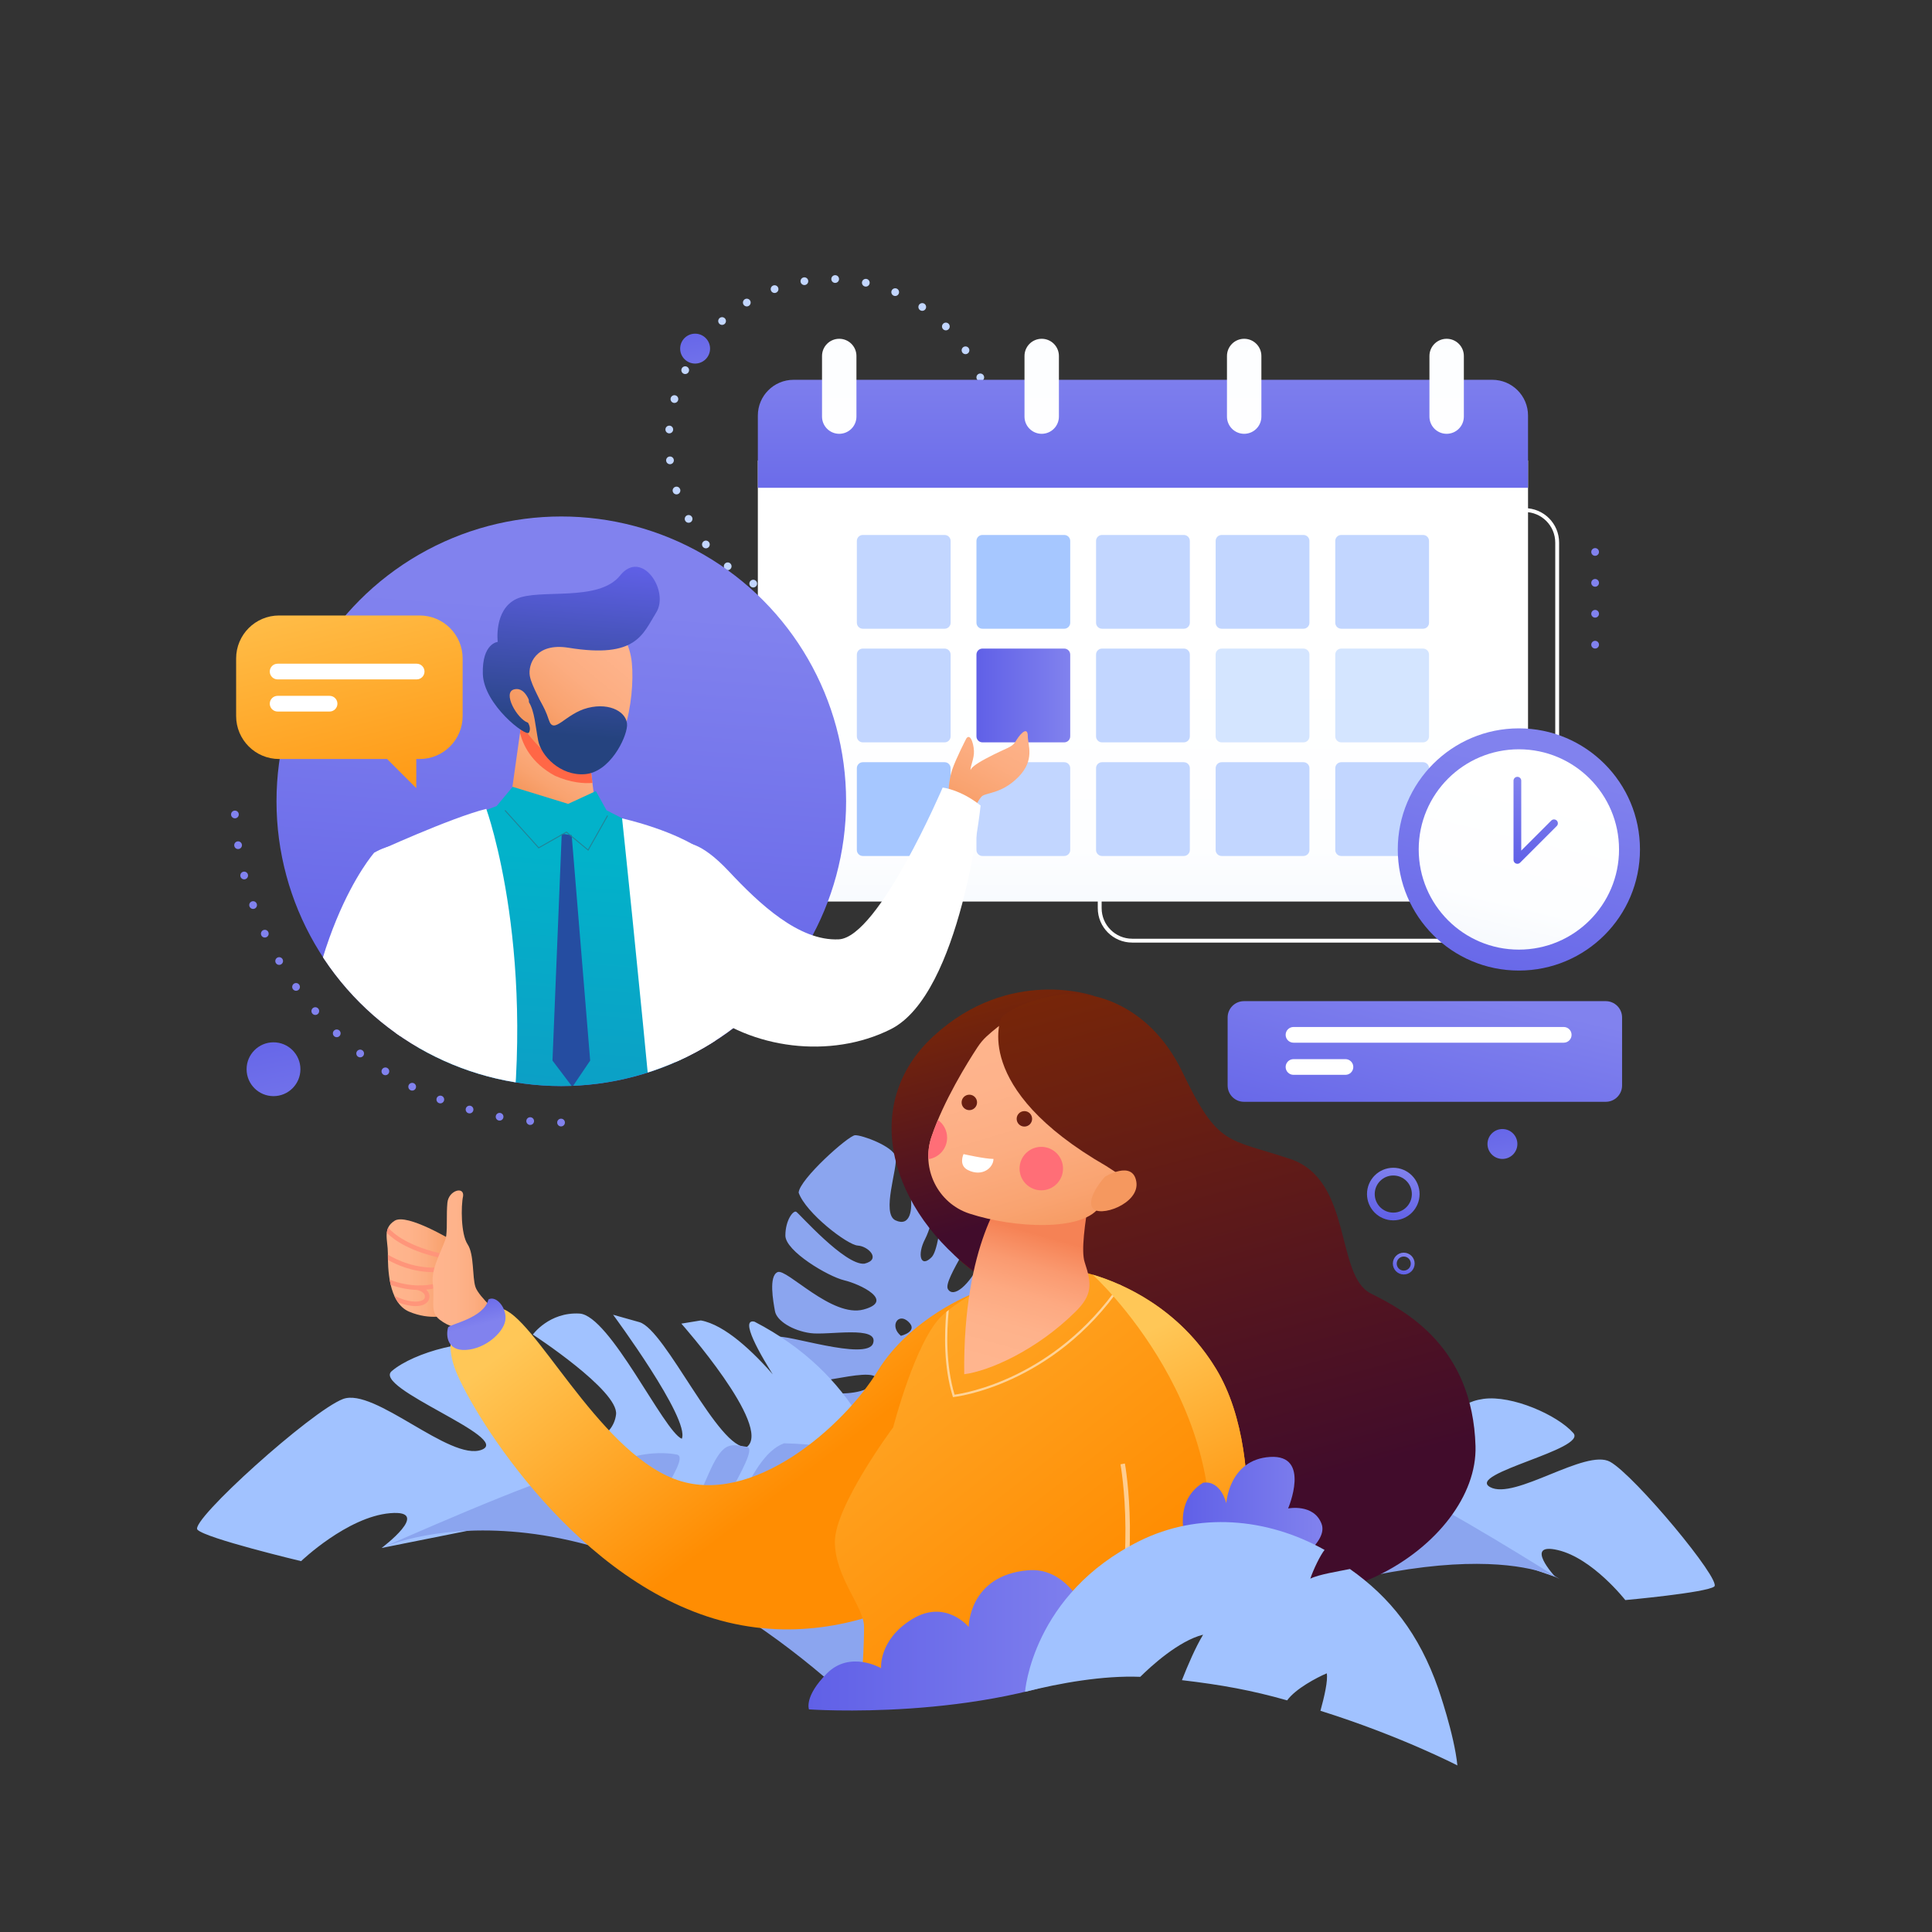 <?xml version="1.0" encoding="utf-8"?>
<svg version="1.1" xmlns="http://www.w3.org/2000/svg" xmlns:xlink="http://www.w3.org/1999/xlink" x="0px" y="0px"
	 viewBox="0 0 500 500" style="enable-background:new 0 0 500 500;" xml:space="preserve">
<rect x="0" y="0" width="500" height="500" fill="#333333" stroke="none"/>
<g id="OBJECTS">
	<g>
		<g>
			<g>
				<path style="fill:#A1C2FF;" d="M292.045,417.754c0,0-6.455-52.562,39.453-68.546c6.49-0.553-19.96,26.769-15.801,20.65
					c0,0,16.727-18.872,27.253-19.267c4.055,1.279,4.055,1.279,4.055,1.279s-22.55,19.079-17.761,24.212
					c5.855,1.754,20.926-22.47,26.741-23.237c5.814-0.767,5.814-0.767,5.814-0.767s-19.625,19.816-18.432,24.279
					c4.018-0.962,19.108-24.066,25.616-23.499c6.509,0.567,9.284,5.901,9.284,5.901s-20.02,9.289-20.16,14.446
					c-0.141,5.157,5.978,9.316,10.794,2.29s7.642-12.45,15.021-13.466c7.379-1.016,19.117,4.172,23.227,8.812
					c3.878,4.195-27.843,10.536-21.512,14.019c6.332,3.483,24.714-10.037,31.045-6.554c6.332,3.483,28.96,30.682,26.969,32.283
					c-1.991,1.601-23.027,3.511-23.027,3.511s-8.468-10.844-17.466-12.94c-8.999-2.095-0.676,6.926-0.676,6.926l-27.154-9.388
					l-43.405,4.513L292.045,417.754z"/>
			</g>
			<path style="fill:#8BA5EF;" d="M302.468,424.757c0,0-15.576,3.446-23.315-7.354c-7.739-10.8-4.871-10.174-3.232-12.722
				c1.64-2.548,11.419,9.732,12.552,7.024c1.133-2.708-11.94-10.732-12.675-14.586c-0.735-3.854-0.657-9.402,2.024-9.95
				c2.68-0.548,27.587,22.076,33.254,19.127c5.667-2.949-5.739-11.841-11.834-14.6c-6.096-2.759-17.379-4.088-15.233-6.476
				c2.146-2.388,11.198-14.301,37.472-11.029c7.63,4.079,8.45,23.563,12.318,23.668c3.868,0.105-7.916-21.723-4.555-21.777
				c3.361-0.055,4.868-0.415,6.63,4.599c1.762,5.014,3.82,17.923,10.035,17.654c6.215-0.269-5.674-18.229-1.98-18.457
				c3.694-0.228,10.443,1.344,12.338,4.17c1.895,2.827,1.045,12.589,5.912,12.174c4.868-0.415-1.51-10.229,3.718-9.137
				c5.228,1.092,38.003,21.739,38.003,21.739S379.881,392.582,302.468,424.757z"/>
		</g>
		<path style="fill:#8BA5EF;" d="M258.759,311.036c-1.883-0.872-1.584,8.714-4.793,15.232c-3.209,6.517-7.219,9.736-8.643,7.358
			c-1.424-2.377,8.653-15.396,8.934-21.122c0.282-5.726-6.753-11.483-8.289-11.57c-1.536-0.087-2.021,21.513-4.859,24.415
			c-2.839,2.902-3.822-0.599-1.695-4.689c2.127-4.09,4.849-16.377,2.676-19.179c-2.173-2.802-9.157-5.685-9.798-4.382
			s2.533,7.225,3.278,11.669c0.744,4.444-0.048,8.801-3.813,7.057c-3.766-1.744,0.676-13.742,0.039-16.458
			c-0.637-2.715-8.772-5.663-10.51-5.57c-1.738,0.093-14.427,11.433-14.596,14.869c1.859,5.273,12.622,13.537,15.31,13.689
			c2.689,0.152,6.178,3.603,1.695,4.689c-5.03,0.481-16.884-13.012-17.634-13.438c-0.749-0.425-2.801,2.138-2.806,6.157
			c-0.005,4.019,11.034,10.576,15.221,11.579c4.187,1.002,13.217,5.341,5.021,7.557c-8.197,2.216-19.887-10.694-22.248-9.679
			c-2.361,1.015-1.144,7.591-0.689,10.105c0.454,2.514,4.566,5.043,9.156,5.685c4.59,0.642,17.818-2.055,16.239,2.641
			c-1.579,4.696-23.171-2.65-24.764-1.592c-1.593,1.058-1.654,6.223,1.596,10.617c3.068,4.193,22.905-3.681,24.253,0.223
			c-3.209,6.517-19.171,2.169-21.387,4.149c-2.215,1.98,0.796,7.318,2.95,10.502c2.154,3.184,4.679,2.753,10.37,0.586
			c5.691-2.166,11.884-10.62,12.282-6.961c-1.34,3.752-13.163,9.208-14.812,11.412c-0.352,3.234,5.587,7.78,7.231,9.596
			c1.644,1.815,12.775-20.905,14.161-17.764c1.386,3.141-10.17,14.928-10.629,16.433c-0.459,1.505,4.44,3.696,7.424,1.759
			c15.431-10.551,12.111-24.527,10.25-29.538c6.585,14.634,14.952,13.279,18.361,11.634c3.551-1.713,6.835-9.757,5.776-11.731
			c-1.058-1.974-4.778,3.175-10.759,3.411c-5.981,0.236-8.079-4.093-8.004-5.62c0.075-1.527,12.618,1.862,16.652-5.757
			c4.034-7.619,1.397-20.591,0.081-21.24c-1.316-0.649-8.099,11.982-11.228,12.954c-3.129,0.972-4.426-0.059-3.489-3.451
			c0.937-3.392,12.23-9.835,12.072-14.437C264.183,318.233,260.642,311.908,258.759,311.036z M239.239,354.917
			c1.576,4.224-2.453,5.572-2.453,5.572c-3.407,0.792-4.775-3.618-4.544-8.33C232.474,347.446,237.664,350.693,239.239,354.917z
			 M233.154,345.712c-3.045-2.535-0.689-6.143,1.962-3.63C237.766,344.595,233.154,345.712,233.154,345.712z"/>
		<g>
			
				<ellipse transform="matrix(0.707 -0.707 0.707 0.707 -17.729 185.559)" style="fill:none;stroke:#C2D6FF;stroke-width:2;stroke-linecap:round;stroke-linejoin:round;stroke-miterlimit:10;stroke-dasharray:0,8;" cx="215.125" cy="114.18" rx="42.006" ry="42.006"/>
			<path style="fill:none;stroke:#FFFFFF;stroke-miterlimit:10;" d="M394.582,243.441H293.017c-4.648,0-8.415-3.768-8.415-8.415
				v-94.601c0-4.648,3.768-8.415,8.415-8.415h101.565c4.648,0,8.415,3.768,8.415,8.415v94.601
				C402.998,239.673,399.23,243.441,394.582,243.441z"/>
			<g>
				<g>
					<linearGradient id="SVGID_1_" gradientUnits="userSpaceOnUse" x1="295.792" y1="263.173" x2="295.792" y2="167.929">
						<stop  offset="0" style="stop-color:#D8E2F6"/>
						<stop  offset="0.01" style="stop-color:#DAE3F6"/>
						<stop  offset="0.122" style="stop-color:#EBF0FA"/>
						<stop  offset="0.261" style="stop-color:#F6F9FD"/>
						<stop  offset="0.457" style="stop-color:#FDFEFF"/>
						<stop  offset="1" style="stop-color:#FFFFFF"/>
					</linearGradient>
					<path style="fill:url(#SVGID_1_);" d="M196.13,119.185v104.893c0,5.107,4.14,9.247,9.247,9.247h180.829
						c5.107,0,9.247-4.14,9.247-9.247V119.185H196.13z"/>
					
						<linearGradient id="SVGID_00000095299529504606017640000004178019369566391428_" gradientUnits="userSpaceOnUse" x1="295.792" y1="144.778" x2="295.792" y2="92.156">
						<stop  offset="0" style="stop-color:#6060E7"/>
						<stop  offset="1" style="stop-color:#8182EE"/>
					</linearGradient>
					<path style="fill:url(#SVGID_00000095299529504606017640000004178019369566391428_);" d="M386.206,98.294H205.377
						c-5.107,0-9.247,4.14-9.247,9.247v18.702h199.323v-18.702C395.453,102.434,391.313,98.294,386.206,98.294z"/>
					<g>
						
							<linearGradient id="SVGID_00000067916606517897422920000015055763044238068110_" gradientUnits="userSpaceOnUse" x1="217.193" y1="53.079" x2="217.193" y2="137.167">
							<stop  offset="0" style="stop-color:#D8E2F6"/>
							<stop  offset="0.01" style="stop-color:#DAE3F6"/>
							<stop  offset="0.122" style="stop-color:#EBF0FA"/>
							<stop  offset="0.261" style="stop-color:#F6F9FD"/>
							<stop  offset="0.457" style="stop-color:#FDFEFF"/>
							<stop  offset="1" style="stop-color:#FFFFFF"/>
						</linearGradient>
						<path style="fill:url(#SVGID_00000067916606517897422920000015055763044238068110_);" d="M217.193,112.268L217.193,112.268
							c-2.459,0-4.452-1.993-4.452-4.452V92.129c0-2.459,1.993-4.452,4.452-4.452l0,0c2.459,0,4.452,1.993,4.452,4.452v15.687
							C221.645,110.275,219.652,112.268,217.193,112.268z"/>
						
							<linearGradient id="SVGID_00000093149705322214951870000014362049455657608621_" gradientUnits="userSpaceOnUse" x1="269.592" y1="53.079" x2="269.592" y2="137.167">
							<stop  offset="0" style="stop-color:#D8E2F6"/>
							<stop  offset="0.01" style="stop-color:#DAE3F6"/>
							<stop  offset="0.122" style="stop-color:#EBF0FA"/>
							<stop  offset="0.261" style="stop-color:#F6F9FD"/>
							<stop  offset="0.457" style="stop-color:#FDFEFF"/>
							<stop  offset="1" style="stop-color:#FFFFFF"/>
						</linearGradient>
						<path style="fill:url(#SVGID_00000093149705322214951870000014362049455657608621_);" d="M269.592,112.268L269.592,112.268
							c-2.459,0-4.452-1.993-4.452-4.452V92.129c0-2.459,1.993-4.452,4.452-4.452l0,0c2.459,0,4.452,1.993,4.452,4.452v15.687
							C274.044,110.275,272.051,112.268,269.592,112.268z"/>
						
							<linearGradient id="SVGID_00000115497763833718768820000013259582117950117268_" gradientUnits="userSpaceOnUse" x1="321.991" y1="53.079" x2="321.991" y2="137.167">
							<stop  offset="0" style="stop-color:#D8E2F6"/>
							<stop  offset="0.01" style="stop-color:#DAE3F6"/>
							<stop  offset="0.122" style="stop-color:#EBF0FA"/>
							<stop  offset="0.261" style="stop-color:#F6F9FD"/>
							<stop  offset="0.457" style="stop-color:#FDFEFF"/>
							<stop  offset="1" style="stop-color:#FFFFFF"/>
						</linearGradient>
						<path style="fill:url(#SVGID_00000115497763833718768820000013259582117950117268_);" d="M321.991,112.268L321.991,112.268
							c-2.459,0-4.452-1.993-4.452-4.452V92.129c0-2.459,1.993-4.452,4.452-4.452l0,0c2.459,0,4.452,1.993,4.452,4.452v15.687
							C326.444,110.275,324.45,112.268,321.991,112.268z"/>
						
							<linearGradient id="SVGID_00000089538747018958142830000014941763107175939490_" gradientUnits="userSpaceOnUse" x1="374.391" y1="53.079" x2="374.391" y2="137.167">
							<stop  offset="0" style="stop-color:#D8E2F6"/>
							<stop  offset="0.01" style="stop-color:#DAE3F6"/>
							<stop  offset="0.122" style="stop-color:#EBF0FA"/>
							<stop  offset="0.261" style="stop-color:#F6F9FD"/>
							<stop  offset="0.457" style="stop-color:#FDFEFF"/>
							<stop  offset="1" style="stop-color:#FFFFFF"/>
						</linearGradient>
						<path style="fill:url(#SVGID_00000089538747018958142830000014941763107175939490_);" d="M374.391,112.268L374.391,112.268
							c-2.459,0-4.452-1.993-4.452-4.452V92.129c0-2.459,1.993-4.452,4.452-4.452l0,0c2.459,0,4.452,1.993,4.452,4.452v15.687
							C378.843,110.275,376.849,112.268,374.391,112.268z"/>
					</g>
				</g>
				<g>
					<g>
						<path style="fill:#C2D6FF;" d="M244.472,162.716h-21.173c-0.855,0-1.548-0.693-1.548-1.548v-21.173
							c0-0.855,0.693-1.548,1.548-1.548h21.173c0.855,0,1.548,0.693,1.548,1.548v21.173
							C246.02,162.023,245.327,162.716,244.472,162.716z"/>
						<path style="fill:#A6C7FF;" d="M275.425,162.716h-21.173c-0.855,0-1.548-0.693-1.548-1.548v-21.173
							c0-0.855,0.693-1.548,1.548-1.548h21.173c0.855,0,1.548,0.693,1.548,1.548v21.173
							C276.973,162.023,276.28,162.716,275.425,162.716z"/>
						<path style="fill:#C2D6FF;" d="M306.378,162.716h-21.173c-0.855,0-1.548-0.693-1.548-1.548v-21.173
							c0-0.855,0.693-1.548,1.548-1.548h21.173c0.855,0,1.548,0.693,1.548,1.548v21.173
							C307.926,162.023,307.233,162.716,306.378,162.716z"/>
						<path style="fill:#C2D6FF;" d="M337.331,162.716h-21.173c-0.855,0-1.548-0.693-1.548-1.548v-21.173
							c0-0.855,0.693-1.548,1.548-1.548h21.173c0.855,0,1.548,0.693,1.548,1.548v21.173
							C338.879,162.023,338.186,162.716,337.331,162.716z"/>
						<path style="fill:#C2D6FF;" d="M368.284,162.716h-21.173c-0.855,0-1.548-0.693-1.548-1.548v-21.173
							c0-0.855,0.693-1.548,1.548-1.548h21.173c0.855,0,1.548,0.693,1.548,1.548v21.173
							C369.832,162.023,369.139,162.716,368.284,162.716z"/>
					</g>
					<g>
						<path style="fill:#C2D6FF;" d="M244.472,192.121h-21.173c-0.855,0-1.548-0.693-1.548-1.548V169.4
							c0-0.855,0.693-1.548,1.548-1.548h21.173c0.855,0,1.548,0.693,1.548,1.548v21.173
							C246.02,191.428,245.327,192.121,244.472,192.121z"/>
						
							<linearGradient id="SVGID_00000012462177461015871110000009903601762926319250_" gradientUnits="userSpaceOnUse" x1="252.704" y1="179.987" x2="276.973" y2="179.987">
							<stop  offset="0" style="stop-color:#6060E7"/>
							<stop  offset="1" style="stop-color:#8182EE"/>
						</linearGradient>
						<path style="fill:url(#SVGID_00000012462177461015871110000009903601762926319250_);" d="M275.425,192.121h-21.173
							c-0.855,0-1.548-0.693-1.548-1.548V169.4c0-0.855,0.693-1.548,1.548-1.548h21.173c0.855,0,1.548,0.693,1.548,1.548v21.173
							C276.973,191.428,276.28,192.121,275.425,192.121z"/>
						<path style="fill:#C2D6FF;" d="M306.378,192.121h-21.173c-0.855,0-1.548-0.693-1.548-1.548V169.4
							c0-0.855,0.693-1.548,1.548-1.548h21.173c0.855,0,1.548,0.693,1.548,1.548v21.173
							C307.926,191.428,307.233,192.121,306.378,192.121z"/>
						<path style="fill:#D4E5FF;" d="M337.331,192.121h-21.173c-0.855,0-1.548-0.693-1.548-1.548V169.4
							c0-0.855,0.693-1.548,1.548-1.548h21.173c0.855,0,1.548,0.693,1.548,1.548v21.173
							C338.879,191.428,338.186,192.121,337.331,192.121z"/>
						<path style="fill:#D4E5FF;" d="M368.284,192.121h-21.173c-0.855,0-1.548-0.693-1.548-1.548V169.4
							c0-0.855,0.693-1.548,1.548-1.548h21.173c0.855,0,1.548,0.693,1.548,1.548v21.173
							C369.832,191.428,369.139,192.121,368.284,192.121z"/>
					</g>
					<g>
						<path style="fill:#A6C7FF;" d="M244.472,221.527h-21.173c-0.855,0-1.548-0.693-1.548-1.548v-21.173
							c0-0.855,0.693-1.548,1.548-1.548h21.173c0.855,0,1.548,0.693,1.548,1.548v21.173
							C246.02,220.834,245.327,221.527,244.472,221.527z"/>
						<path style="fill:#C2D6FF;" d="M275.425,221.527h-21.173c-0.855,0-1.548-0.693-1.548-1.548v-21.173
							c0-0.855,0.693-1.548,1.548-1.548h21.173c0.855,0,1.548,0.693,1.548,1.548v21.173
							C276.973,220.834,276.28,221.527,275.425,221.527z"/>
						<path style="fill:#C2D6FF;" d="M306.378,221.527h-21.173c-0.855,0-1.548-0.693-1.548-1.548v-21.173
							c0-0.855,0.693-1.548,1.548-1.548h21.173c0.855,0,1.548,0.693,1.548,1.548v21.173
							C307.926,220.834,307.233,221.527,306.378,221.527z"/>
						<path style="fill:#C2D6FF;" d="M337.331,221.527h-21.173c-0.855,0-1.548-0.693-1.548-1.548v-21.173
							c0-0.855,0.693-1.548,1.548-1.548h21.173c0.855,0,1.548,0.693,1.548,1.548v21.173
							C338.879,220.834,338.186,221.527,337.331,221.527z"/>
						<path style="fill:#C2D6FF;" d="M368.284,221.527h-21.173c-0.855,0-1.548-0.693-1.548-1.548v-21.173
							c0-0.855,0.693-1.548,1.548-1.548h21.173c0.855,0,1.548,0.693,1.548,1.548v21.173
							C369.832,220.834,369.139,221.527,368.284,221.527z"/>
					</g>
				</g>
			</g>
		</g>
		
			<path style="fill:none;stroke:#8182EE;stroke-width:2;stroke-linecap:round;stroke-linejoin:round;stroke-miterlimit:10;stroke-dasharray:0,8;" d="
			M145.199,290.513c-46.691,0-84.541-37.85-84.541-84.541"/>
		
			<line style="fill:none;stroke:#8182EE;stroke-width:2;stroke-linecap:round;stroke-linejoin:round;stroke-miterlimit:10;stroke-dasharray:0,8;" x1="412.816" y1="142.843" x2="412.816" y2="174.57"/>
		<g>
			
				<linearGradient id="SVGID_00000090989091385751942610000016778881268933918393_" gradientUnits="userSpaceOnUse" x1="360.017" y1="309.045" x2="372.786" y2="255.071">
				<stop  offset="0" style="stop-color:#6060E7"/>
				<stop  offset="1" style="stop-color:#8182EE"/>
			</linearGradient>
			<path style="fill:url(#SVGID_00000090989091385751942610000016778881268933918393_);" d="M415.568,285.146h-93.633
				c-2.333,0-4.224-1.891-4.224-4.224v-17.6c0-2.333,1.891-4.224,4.224-4.224h93.633c2.333,0,4.224,1.891,4.224,4.224v17.6
				C419.792,283.255,417.901,285.146,415.568,285.146z"/>
			<path style="fill:#FFFFFF;" d="M404.691,269.848h-69.935c-1.122,0-2.031-0.909-2.031-2.031l0,0c0-1.122,0.909-2.031,2.031-2.031
				h69.935c1.122,0,2.031,0.909,2.031,2.031l0,0C406.722,268.938,405.812,269.848,404.691,269.848z"/>
			<path style="fill:#FFFFFF;" d="M348.201,278.166h-13.445c-1.122,0-2.031-0.909-2.031-2.031l0,0c0-1.122,0.909-2.031,2.031-2.031
				h13.445c1.122,0,2.031,0.91,2.031,2.031l0,0C350.232,277.257,349.323,278.166,348.201,278.166z"/>
		</g>
		<g>
			
				<linearGradient id="SVGID_00000086649918232286945410000008570007203541677978_" gradientUnits="userSpaceOnUse" x1="381.465" y1="268.953" x2="398.449" y2="197.157">
				<stop  offset="0" style="stop-color:#6060E7"/>
				<stop  offset="1" style="stop-color:#8182EE"/>
			</linearGradient>
			<circle style="fill:url(#SVGID_00000086649918232286945410000008570007203541677978_);" cx="393.083" cy="219.839" r="31.34"/>
			
				<linearGradient id="SVGID_00000036240232852559924860000016631000512913066164_" gradientUnits="userSpaceOnUse" x1="383.473" y1="260.464" x2="397.521" y2="201.078">
				<stop  offset="0" style="stop-color:#D8E2F6"/>
				<stop  offset="0.01" style="stop-color:#DAE3F6"/>
				<stop  offset="0.122" style="stop-color:#EBF0FA"/>
				<stop  offset="0.261" style="stop-color:#F6F9FD"/>
				<stop  offset="0.457" style="stop-color:#FDFEFF"/>
				<stop  offset="1" style="stop-color:#FFFFFF"/>
			</linearGradient>
			<circle style="fill:url(#SVGID_00000036240232852559924860000016631000512913066164_);" cx="393.083" cy="219.839" r="25.923"/>
			
				<linearGradient id="SVGID_00000152977933865327570530000002801306579005727113_" gradientUnits="userSpaceOnUse" x1="393.596" y1="223.788" x2="398.65" y2="202.422">
				<stop  offset="0" style="stop-color:#6060E7"/>
				<stop  offset="1" style="stop-color:#8182EE"/>
			</linearGradient>
			
				<polyline style="fill:none;stroke:url(#SVGID_00000152977933865327570530000002801306579005727113_);stroke-width:2;stroke-linecap:round;stroke-linejoin:round;stroke-miterlimit:10;" points="
				392.696,202.041 392.696,222.547 402.176,213.068 			"/>
		</g>
		
			<linearGradient id="SVGID_00000028290787608036174330000011793631680794644914_" gradientUnits="userSpaceOnUse" x1="359.016" y1="315.645" x2="362.149" y2="302.401">
			<stop  offset="0" style="stop-color:#6060E7"/>
			<stop  offset="1" style="stop-color:#8182EE"/>
		</linearGradient>
		
			<path style="fill:none;stroke:url(#SVGID_00000028290787608036174330000011793631680794644914_);stroke-width:2;stroke-linecap:round;stroke-linejoin:round;stroke-miterlimit:10;" d="
			M366.386,309.023c0,3.205-2.598,5.804-5.804,5.804c-3.205,0-5.804-2.599-5.804-5.804s2.598-5.804,5.804-5.804
			C363.788,303.219,366.386,305.817,366.386,309.023z"/>
		
			<linearGradient id="SVGID_00000132051989289388010610000003124415417117220258_" gradientUnits="userSpaceOnUse" x1="362.641" y1="329.76" x2="363.94" y2="324.268">
			<stop  offset="0" style="stop-color:#6060E7"/>
			<stop  offset="1" style="stop-color:#8182EE"/>
		</linearGradient>
		
			<path style="fill:none;stroke:url(#SVGID_00000132051989289388010610000003124415417117220258_);stroke-linecap:round;stroke-linejoin:round;stroke-miterlimit:10;" d="
			M365.612,327.014c0,1.282-1.039,2.321-2.322,2.321c-1.282,0-2.322-1.039-2.322-2.321c0-1.282,1.039-2.322,2.322-2.322
			C364.573,324.693,365.612,325.732,365.612,327.014z"/>
		
			<linearGradient id="SVGID_00000142156964029737389620000016699108613555423383_" gradientUnits="userSpaceOnUse" x1="67.828" y1="261.132" x2="76.34" y2="306.014">
			<stop  offset="0" style="stop-color:#6060E7"/>
			<stop  offset="1" style="stop-color:#8182EE"/>
		</linearGradient>
		<path style="fill:url(#SVGID_00000142156964029737389620000016699108613555423383_);" d="M77.748,276.715
			c0,3.846-3.118,6.965-6.965,6.965c-3.846,0-6.964-3.118-6.964-6.965c0-3.846,3.118-6.964,6.964-6.964
			C74.63,269.751,77.748,272.869,77.748,276.715z"/>
		
			<linearGradient id="SVGID_00000137838393278088988860000013886019414915365022_" gradientUnits="userSpaceOnUse" x1="178.252" y1="81.566" x2="182.981" y2="106.5">
			<stop  offset="0" style="stop-color:#6060E7"/>
			<stop  offset="1" style="stop-color:#8182EE"/>
		</linearGradient>
		<path style="fill:url(#SVGID_00000137838393278088988860000013886019414915365022_);" d="M183.763,90.223
			c0,2.137-1.732,3.869-3.869,3.869s-3.869-1.732-3.869-3.869c0-2.137,1.732-3.869,3.869-3.869S183.763,88.086,183.763,90.223z"/>
		
			<linearGradient id="SVGID_00000135684475946987002690000010380956298967451306_" gradientUnits="userSpaceOnUse" x1="387.185" y1="287.404" x2="391.914" y2="312.338">
			<stop  offset="0" style="stop-color:#6060E7"/>
			<stop  offset="1" style="stop-color:#8182EE"/>
		</linearGradient>
		<path style="fill:url(#SVGID_00000135684475946987002690000010380956298967451306_);" d="M392.696,296.061
			c0,2.137-1.732,3.869-3.869,3.869s-3.869-1.732-3.869-3.869c0-2.137,1.732-3.869,3.869-3.869S392.696,293.924,392.696,296.061z"/>
		<g>
			<g>
				<path style="fill:#A1C2FF;" d="M230.473,430.488c0,0,16.73-61.504-35.209-88.441c-7.636-1.776,19.173,35.322,15.271,27.318
					c0,0-16.68-25.359-29.152-27.64c-5.05,0.826-5.05,0.826-5.05,0.826s23.581,26.606,16.993,31.897
					c-7.277,1.082-21.064-30.367-27.859-32.28c-6.795-1.913-6.795-1.913-6.795-1.913s19.97,26.981,17.781,32.092
					c-4.622-1.837-18.623-31.955-26.474-32.399c-7.851-0.444-12.075,5.432-12.075,5.432s22.251,14.509,21.531,20.676
					s-8.724,10.069-13.253,0.872c-4.529-9.198-6.962-16.146-15.578-18.625c-8.616-2.48-23.491,1.682-29.184,6.503
					c-5.341,4.331,31.356,17.341,23.214,20.401c-8.142,3.06-27.714-16.208-35.855-13.148c-8.142,3.06-39.776,31.569-37.679,33.819
					c2.097,2.25,26.827,8.143,26.827,8.143s11.953-11.462,23.033-12.41c11.08-0.948-2.2,9.002-2.2,9.002l35.776-7.149l50.93,12.842
					L230.473,430.488z"/>
			</g>
			<path style="fill:#8BA5EF;" d="M216.852,437.037c0,0,17.962,6.784,29.039-4.75c11.077-11.534,7.553-11.282,6.038-14.599
				c-1.515-3.317-15.277,9.629-16.161,6.209c-0.884-3.421,16.069-10.731,17.608-15.196c1.538-4.465,2.399-11.087-0.7-12.201
				c-3.099-1.114-36.661,21.553-42.904,17.065c-6.244-4.488,8.873-13.118,16.609-15.356s21.406-1.881,19.26-5.095
				c-2.146-3.214-10.88-18.962-42.742-19.583c-9.791,3.546-14.119,26.616-18.744,26.076c-4.626-0.54,13.166-24.516,9.172-25.159
				s-5.727-1.332-8.689,4.338c-2.962,5.67-7.634,20.694-14.991,19.305c-7.357-1.389,9.895-20.74,5.533-21.647
				c-4.361-0.907-12.671-0.196-15.415,2.846c-2.743,3.041-3.41,14.818-9.137,13.486c-5.727-1.332,3.559-11.925-2.857-11.524
				c-6.416,0.401-49.011,19.36-49.011,19.36S149.045,377.154,216.852,437.037z"/>
		</g>
		<g>
			
				<linearGradient id="SVGID_00000014626260498370295480000004747411486935842177_" gradientUnits="userSpaceOnUse" x1="210.448" y1="380.036" x2="166.749" y2="322.264">
				<stop  offset="0" style="stop-color:#FF8D02"/>
				<stop  offset="1" style="stop-color:#FFC757"/>
			</linearGradient>
			<path style="fill:url(#SVGID_00000014626260498370295480000004747411486935842177_);" d="M251.859,334.753
				c0,0-16.25,6.191-24.762,20.12s-32.501,35.596-52.62,27.858c-20.12-7.738-36.37-42.561-44.882-44.108
				c-8.512-1.548-16.25,4.643-11.607,16.25c4.643,11.607,31.727,55.716,70.418,65.001c38.691,9.286,69.644-20.12,69.644-20.12
				S272.753,349.455,251.859,334.753z"/>
			<g>
				<g>
					
						<linearGradient id="SVGID_00000160907122897138970410000012721767985299657147_" gradientUnits="userSpaceOnUse" x1="278.747" y1="220.553" x2="324.016" y2="387.7">
						<stop  offset="0" style="stop-color:#842C01"/>
						<stop  offset="1" style="stop-color:#410C2B"/>
					</linearGradient>
					<path style="fill:url(#SVGID_00000160907122897138970410000012721767985299657147_);" d="M280.491,257.37
						c0,0,16.25,0.774,25.536,20.12c9.286,19.346,11.607,17.024,27.858,22.441s11.607,30.179,20.893,34.822
						c9.286,4.643,26.31,13.929,27.084,39.465c0.774,25.536-41.787,53.394-78.157,30.953s-31.727-50.299-39.465-63.454
						c-7.738-13.155-17.024-11.607-22.441-25.536c-5.417-13.929,6.191-25.536,6.964-33.275
						C249.538,275.168,258.824,251.953,280.491,257.37z"/>
					
						<linearGradient id="SVGID_00000026148202452782027590000004162730872573611689_" gradientUnits="userSpaceOnUse" x1="250.916" y1="246.537" x2="269.032" y2="313.425">
						<stop  offset="0" style="stop-color:#842C01"/>
						<stop  offset="1" style="stop-color:#410C2B"/>
					</linearGradient>
					<path style="fill:url(#SVGID_00000026148202452782027590000004162730872573611689_);" d="M283.027,257.722
						c0,0-21.667-7.667-41.333,10.333c-19.667,18-11,45.667,11.333,61.667c18.333-9.667,36-67,36-67L283.027,257.722z"/>
				</g>
				
					<linearGradient id="SVGID_00000176756586408101895940000015664941700233123720_" gradientUnits="userSpaceOnUse" x1="281.078" y1="414.217" x2="162.682" y2="263.321">
					<stop  offset="0" style="stop-color:#FF8D02"/>
					<stop  offset="1" style="stop-color:#FFC757"/>
				</linearGradient>
				<path style="fill:url(#SVGID_00000176756586408101895940000015664941700233123720_);" d="M314.733,354.292
					c-13.349-22.054-36.563-25.536-36.563-25.536c-11.027-2.322-27.277,5.223-34.242,11.607
					c-6.965,6.384-12.768,29.018-12.768,29.018s-15.09,20.313-15.09,29.599c0,9.286,7.545,16.831,7.545,22.054
					c0,3.984-0.339,14.717-1.787,21.133c17.636,0.017,35.485-2.439,52.86-7.204c23.421-6.422,37.618-20.839,48.16-38.922
					C323.292,383.432,322.146,366.539,314.733,354.292z"/>
				<path style="opacity:0.54;fill:#FFFFFF;" d="M290.263,332.698c-0.182-0.083-0.361-0.163-0.541-0.243
					c-16.81,24.339-40.088,28.134-42.686,28.483c-2.288-7.701-2.066-16.212-1.491-21.94c-0.22,0.174-0.424,0.347-0.632,0.521
					c-0.541,5.829-0.673,14.228,1.638,21.822l0.069,0.228l0.237-0.024C247.13,361.518,272.371,358.681,290.263,332.698z"/>
				<g>
					
						<linearGradient id="SVGID_00000059288548058027291480000010985536496508866726_" gradientUnits="userSpaceOnUse" x1="260.482" y1="354.029" x2="270.113" y2="319.839">
						<stop  offset="0" style="stop-color:#FFB58E"/>
						<stop  offset="0.303" style="stop-color:#FEB28B"/>
						<stop  offset="0.545" style="stop-color:#FDA981"/>
						<stop  offset="0.767" style="stop-color:#FA9A70"/>
						<stop  offset="0.975" style="stop-color:#F68558"/>
						<stop  offset="1" style="stop-color:#F58255"/>
					</linearGradient>
					<path style="fill:url(#SVGID_00000059288548058027291480000010985536496508866726_);" d="M260.348,308.53
						c0,0-11.189,12.828-10.81,47.116c6.453-0.809,18.773-6.215,28.859-16.238c4.253-4.227,4.229-7.039,2.323-12.724
						c-0.938-2.799-0.056-9.798,1.374-17.721C281.967,297.533,260.348,308.53,260.348,308.53z"/>
					<g>
						<g>
							<g>
								
									<linearGradient id="SVGID_00000121241782450580652280000001147818253072808075_" gradientUnits="userSpaceOnUse" x1="259.865" y1="257.405" x2="278.437" y2="320.085">
									<stop  offset="0" style="stop-color:#FFB58E"/>
									<stop  offset="0.328" style="stop-color:#FEB38B"/>
									<stop  offset="0.591" style="stop-color:#FCAD81"/>
									<stop  offset="0.83" style="stop-color:#F9A370"/>
									<stop  offset="1" style="stop-color:#F5985F"/>
								</linearGradient>
								<path style="fill:url(#SVGID_00000121241782450580652280000001147818253072808075_);" d="M252.948,271.067
									c-2.503,3.814-8.774,13.855-11.899,23.197c-2.735,8.178,1.662,17.157,9.863,19.821c11.784,3.828,28.865,4.513,33.407-1.436
									c6.744-8.831,21.903-23.775,11.872-40.084c-9.743-15.838-26.044-17.924-40.861-4.342
									C254.416,269.061,253.628,270.031,252.948,271.067z"/>
							</g>
							<g>
								<circle style="fill:#FF6E77;" cx="269.485" cy="302.43" r="5.625"/>
								<path style="fill:#FF6E77;" d="M240.271,299.994c2.733-0.383,4.839-2.725,4.839-5.564c0-1.896-0.941-3.569-2.378-4.588
									c-0.618,1.474-1.192,2.956-1.683,4.422C240.415,296.161,240.18,298.099,240.271,299.994z"/>
								<g>
									
										<linearGradient id="SVGID_00000166667720990483028220000006164677951917075623_" gradientUnits="userSpaceOnUse" x1="246.285" y1="275.849" x2="257.535" y2="299.099">
										<stop  offset="0" style="stop-color:#842C01"/>
										<stop  offset="1" style="stop-color:#410C2B"/>
									</linearGradient>
									<circle style="fill:url(#SVGID_00000166667720990483028220000006164677951917075623_);" cx="250.86" cy="285.305" r="2"/>
									
										<linearGradient id="SVGID_00000037664205685166647790000010645026978050631322_" gradientUnits="userSpaceOnUse" x1="260.535" y1="280.099" x2="271.785" y2="303.349">
										<stop  offset="0" style="stop-color:#842C01"/>
										<stop  offset="1" style="stop-color:#410C2B"/>
									</linearGradient>
									<circle style="fill:url(#SVGID_00000037664205685166647790000010645026978050631322_);" cx="265.11" cy="289.555" r="2"/>
									<path style="fill:#FFFFFF;" d="M249.36,298.68c0,0,5.5,1.25,7.75,1.25c0,2.25-2.867,4.754-6.625,2.875
										C247.985,301.555,249.36,298.68,249.36,298.68z"/>
								</g>
							</g>
						</g>
						
							<linearGradient id="SVGID_00000032642441972591454220000000899573472459240604_" gradientUnits="userSpaceOnUse" x1="265.576" y1="224.12" x2="310.845" y2="391.267">
							<stop  offset="0" style="stop-color:#842C01"/>
							<stop  offset="1" style="stop-color:#410C2B"/>
						</linearGradient>
						<path style="fill:url(#SVGID_00000032642441972591454220000000899573472459240604_);" d="M259.125,263.418
							c0,0-8.023,18.109,27.192,38.364l4.494,2.925c0,0,12.232-9.321,10.162-22.419c-2.07-13.099-9.135-19.232-15.918-23.443
							C278.274,254.633,262.668,259.442,259.125,263.418z"/>
					</g>
					
						<linearGradient id="SVGID_00000170998259351567716820000011823313299406097315_" gradientUnits="userSpaceOnUse" x1="286.097" y1="264.222" x2="287.838" y2="300.205">
						<stop  offset="0" style="stop-color:#FFB58E"/>
						<stop  offset="0.328" style="stop-color:#FEB38B"/>
						<stop  offset="0.591" style="stop-color:#FCAD81"/>
						<stop  offset="0.83" style="stop-color:#F9A370"/>
						<stop  offset="1" style="stop-color:#F5985F"/>
					</linearGradient>
					<path style="fill:url(#SVGID_00000170998259351567716820000011823313299406097315_);" d="M285.93,304.557
						c0,0,7.247-4.458,8.155,1.292c0.909,5.75-9.727,9.401-11.369,6.731C281.074,309.91,285.93,304.557,285.93,304.557z"/>
				</g>
			</g>
			<path style="opacity:0.54;fill:#FFFFFF;" d="M287.345,430.329c8.435-25.818,3.838-51.252,3.776-51.576l-1.14,0.215
				c0.061,0.325,4.715,26.155-4.079,52.004C286.384,430.759,286.872,430.55,287.345,430.329z"/>
			
				<linearGradient id="SVGID_00000046304100753508159840000002151819741437660805_" gradientUnits="userSpaceOnUse" x1="322.829" y1="403.31" x2="295.16" y2="345.335">
				<stop  offset="0" style="stop-color:#FF8D02"/>
				<stop  offset="1" style="stop-color:#FFC757"/>
			</linearGradient>
			<path style="fill:url(#SVGID_00000046304100753508159840000002151819741437660805_);" d="M282.838,329.887l-0.026,0.029
				c0,0,39.169,35.58,28.668,82.139c4.278-4.875,8.01-10.256,11.367-16.014c0.444-12.609-0.702-29.502-8.114-41.749
				C305.092,338.363,290.309,332.125,282.838,329.887z"/>
			<g>
				
					<linearGradient id="SVGID_00000115497710985133921280000013007272220659557810_" gradientUnits="userSpaceOnUse" x1="100.052" y1="328.178" x2="117.238" y2="328.178">
					<stop  offset="0" style="stop-color:#FFB58E"/>
					<stop  offset="0.328" style="stop-color:#FEB38B"/>
					<stop  offset="0.591" style="stop-color:#FCAD81"/>
					<stop  offset="0.83" style="stop-color:#F9A370"/>
					<stop  offset="1" style="stop-color:#F5985F"/>
				</linearGradient>
				<path style="fill:url(#SVGID_00000115497710985133921280000013007272220659557810_);" d="M117.238,321.158
					c0,0-11.916-7.266-15.113-5.232c-3.197,2.034-1.744,4.941-1.744,8.429s0,12.788,5.522,15.113
					c5.522,2.325,9.882,0.872,9.882,0.872L117.238,321.158z"/>
				<g>
					<path style="fill:#FF957A;" d="M113.997,331.798c-2.079,0.72-4.14,0.925-6.03,0.865c-0.028-0.005-0.061-0.014-0.088-0.018
						l-0.002,0.016c-3.049-0.111-5.609-0.922-7.035-1.474c0.077,0.449,0.172,0.898,0.277,1.345c1.588,0.56,3.972,1.21,6.765,1.298
						c0.537,0.118,2.178,0.578,2.089,1.818c-0.025,0.346-0.22,0.617-0.598,0.83c-1.183,0.665-3.887,0.549-7.317-1.121
						c0.271,0.604,0.591,1.168,0.957,1.689c1.641,0.635,3.206,0.974,4.523,0.974c0.953,0,1.777-0.174,2.407-0.528
						c0.714-0.402,1.135-1.027,1.189-1.762c0.061-0.852-0.301-1.49-0.819-1.968c1.316-0.126,2.68-0.387,4.061-0.866L113.997,331.798
						z"/>
					<path style="fill:#FF957A;" d="M100.464,317.726c-0.198,0.423-0.299,0.874-0.351,1.341c1.854,1.859,6.103,4.935,14.976,6.73
						l0.229-1.14C105.771,322.726,101.808,319.259,100.464,317.726z"/>
					<path style="fill:#FF957A;" d="M113.945,329.148l-0.098-1.158c-6.199,0.506-11.235-1.95-13.465-3.283
						c0,0.402,0.004,0.854,0.014,1.36c2.307,1.306,6.476,3.157,11.72,3.157C112.713,329.224,113.323,329.201,113.945,329.148z"/>
				</g>
				
					<linearGradient id="SVGID_00000065040248535626608280000013615938365506545598_" gradientUnits="userSpaceOnUse" x1="111.946" y1="327.704" x2="130.027" y2="327.704">
					<stop  offset="0" style="stop-color:#FFB58E"/>
					<stop  offset="0.328" style="stop-color:#FEB38B"/>
					<stop  offset="0.591" style="stop-color:#FCAD81"/>
					<stop  offset="0.83" style="stop-color:#F9A370"/>
					<stop  offset="1" style="stop-color:#F5985F"/>
				</linearGradient>
				<path style="fill:url(#SVGID_00000065040248535626608280000013615938365506545598_);" d="M130.027,340.922
					c0,0-6.104-5.232-6.976-7.847c-0.872-2.616-0.291-8.429-2.034-11.044c-1.744-2.616-1.744-9.882-1.163-12.498
					c0.291-2.616-3.778-1.453-4.069,1.744c-0.291,3.197,0,5.813-0.291,8.429c-0.291,2.616-4.069,8.138-3.488,12.498
					c0.581,4.36-0.872,7.266,1.744,9.301c2.616,2.034,4.65,2.034,4.65,2.034l3.197,3.778L130.027,340.922z"/>
			</g>
			<g>
				
					<linearGradient id="SVGID_00000111882605538962822280000016719581579701489540_" gradientUnits="userSpaceOnUse" x1="120.95" y1="333.562" x2="123.292" y2="343.112">
					<stop  offset="0" style="stop-color:#6060E7"/>
					<stop  offset="1" style="stop-color:#8182EE"/>
				</linearGradient>
				<path style="fill:url(#SVGID_00000111882605538962822280000016719581579701489540_);" d="M115.956,343.555
					c0.239-0.837,9.286-2.322,10.447-7.255c2.031-1.161,4.933,2.322,4.353,5.513c-0.58,3.192-5.223,7.255-10.157,7.545
					C115.666,349.649,115.376,345.586,115.956,343.555z"/>
			</g>
		</g>
		<g>
			
				<linearGradient id="SVGID_00000062179275818257988780000010852573541439012751_" gradientUnits="userSpaceOnUse" x1="139.614" y1="281.765" x2="149.104" y2="156.822">
				<stop  offset="0" style="stop-color:#6060E7"/>
				<stop  offset="1" style="stop-color:#8182EE"/>
			</linearGradient>
			<circle style="fill:url(#SVGID_00000062179275818257988780000010852573541439012751_);" cx="145.265" cy="207.371" r="73.707"/>
			<g>
				
					<linearGradient id="SVGID_00000183949278783185930580000005548118978174772610_" gradientUnits="userSpaceOnUse" x1="268.164" y1="174.993" x2="249.012" y2="211.556">
					<stop  offset="0" style="stop-color:#FFB58E"/>
					<stop  offset="0.328" style="stop-color:#FEB38B"/>
					<stop  offset="0.591" style="stop-color:#FCAD81"/>
					<stop  offset="0.83" style="stop-color:#F9A370"/>
					<stop  offset="1" style="stop-color:#F5985F"/>
				</linearGradient>
				<path style="fill:url(#SVGID_00000183949278783185930580000005548118978174772610_);" d="M245.447,205.628
					c0,0,0-3.489,0.969-6.396c0.969-2.907,3.683-8.141,3.683-8.141c1.163-1.551,2.132,2.132,1.938,4.07
					c-0.194,1.939-1.163,3.877-0.775,4.264c0.388,0.388,0.388,0.388,0.388,0.388s-2.326-0.388,3.489-3.489
					c5.815-3.101,6.784-2.714,7.947-4.846c1.357-2.132,2.907-3.295,2.907-0.969c0,2.326,1.939,6.202-2.52,10.66
					c-4.458,4.458-8.528,3.877-9.497,5.04c-0.969,1.163-1.551,2.52-1.551,2.52L245.447,205.628z"/>
				<path style="fill:#FFFFFF;" d="M177.284,218.291c0,0,3.618-1.034,11.371,7.236c7.753,8.27,18.09,18.09,28.428,17.574
					c10.337-0.517,26.877-39.282,26.877-39.282s4.652,0.517,9.821,4.652c0,0-5.047,48.752-23.259,57.89
					c-15.53,7.791-36.181,5.169-49.103-5.686C168.497,249.821,155.575,219.325,177.284,218.291z"/>
			</g>
			<g>
				<defs>
					
						<ellipse id="SVGID_00000166672995352414544440000008736817129568923043_" transform="matrix(0.707 -0.707 0.707 0.707 -104.087 163.455)" cx="145.265" cy="207.371" rx="73.707" ry="73.707"/>
				</defs>
				<clipPath id="SVGID_00000136396192240705094670000004031728797297540270_">
					<use xlink:href="#SVGID_00000166672995352414544440000008736817129568923043_"  style="overflow:visible;"/>
				</clipPath>
				<g style="clip-path:url(#SVGID_00000136396192240705094670000004031728797297540270_);">
					<g>
						<polygon style="fill:#A1CAFF;" points="104.914,412.078 189.423,412.078 143.292,320.591 111.116,377.189 						"/>
						<g>
							<g>
								<path style="fill:#0D1B4A;" d="M190.46,473.225c0,0,4.693,5.797,5.521,6.349c0.828,0.552,13.802,6.901,12.974,7.453
									c-0.828,0.552-26.5-2.208-26.5-2.208l1.104-7.453l-0.276-3.864L190.46,473.225z"/>
								<path style="fill:#0D1B4A;" d="M95.503,473.776c0,0,4.693,5.797,5.521,6.349c0.828,0.552,13.802,6.901,12.974,7.453
									c-0.828,0.552-26.5-2.208-26.5-2.208l1.104-7.453l-0.276-3.865L95.503,473.776z"/>
								
									<linearGradient id="SVGID_00000107588512166301972290000005252338169782807979_" gradientUnits="userSpaceOnUse" x1="146.97" y1="284.888" x2="196.882" y2="472.928">
									<stop  offset="0" style="stop-color:#25437F"/>
									<stop  offset="1" style="stop-color:#6060E7"/>
								</linearGradient>
								<path style="fill:url(#SVGID_00000107588512166301972290000005252338169782807979_);" d="M175.922,300.241
									c0,0,7.361,54.471,10.305,80.235c2.944,25.764,7.361,92.749,7.361,92.749s-3.68,3.681-12.514,1.472
									c0,0-19.139-80.236-22.083-91.277c-2.945-11.042-31.653-78.763-31.653-78.763L175.922,300.241z"/>
								
									<linearGradient id="SVGID_00000144297899188976607940000011544482317839348915_" gradientUnits="userSpaceOnUse" x1="87.59" y1="387.804" x2="150.159" y2="387.804">
									<stop  offset="0" style="stop-color:#6060E7"/>
									<stop  offset="1" style="stop-color:#25437F"/>
								</linearGradient>
								<path style="fill:url(#SVGID_00000144297899188976607940000011544482317839348915_);" d="M102.312,315.699
									c0,0,0.736,47.846,2.944,68.457c0,0-16.93,83.916-17.666,91.277c0,0,6.625,4.416,13.25,1.472c0,0,26.5-75.082,31.653-92.749
									c5.153-17.667,17.667-80.235,17.667-80.235s-25.764-11.778-43.43-2.945C106.729,300.976,101.576,303.921,102.312,315.699z"
									/>
								<g>
									
										<linearGradient id="SVGID_00000085217647805670035110000017356541192199398824_" gradientUnits="userSpaceOnUse" x1="153.857" y1="182.071" x2="137.606" y2="206.446">
										<stop  offset="0" style="stop-color:#FFB58E"/>
										<stop  offset="0.328" style="stop-color:#FEB38B"/>
										<stop  offset="0.591" style="stop-color:#FCAD81"/>
										<stop  offset="0.83" style="stop-color:#F9A370"/>
										<stop  offset="1" style="stop-color:#F5985F"/>
									</linearGradient>
									<polygon style="fill:url(#SVGID_00000085217647805670035110000017356541192199398824_);" points="151.263,186.145 
										154.207,209.7 131.756,209.7 135.805,180.992 									"/>
									<path style="fill:#FF6746;" d="M151.579,188.673l-16.232-4.435l-0.764,5.419c0.678,2.85,2.747,7.756,9.097,11.148
										c4.038,1.758,7.347,2.005,9.643,1.819L151.579,188.673z"/>
									<g>
										<g>
											
												<linearGradient id="SVGID_00000031182246394310742590000014499715513028486321_" gradientUnits="userSpaceOnUse" x1="164.406" y1="156.577" x2="138.87" y2="187.337">
												<stop  offset="0" style="stop-color:#FFB58E"/>
												<stop  offset="0.328" style="stop-color:#FEB38B"/>
												<stop  offset="0.591" style="stop-color:#FCAD81"/>
												<stop  offset="0.83" style="stop-color:#F9A370"/>
												<stop  offset="1" style="stop-color:#F5985F"/>
											</linearGradient>
											<path style="fill:url(#SVGID_00000031182246394310742590000014499715513028486321_);" d="M129.51,174.768
												c0.883,9.393,13.042,25.734,22.435,24.851c9.392-0.883,12.461-18.657,11.578-28.05
												c-0.883-9.393-9.213-16.29-18.605-15.407C135.525,157.046,128.627,165.376,129.51,174.768z"/>
											
												<linearGradient id="SVGID_00000168802187036322134210000010873618885675352762_" gradientUnits="userSpaceOnUse" x1="149.307" y1="145.348" x2="145.825" y2="190.23">
												<stop  offset="0" style="stop-color:#6060E7"/>
												<stop  offset="1" style="stop-color:#25437F"/>
											</linearGradient>
											<path style="fill:url(#SVGID_00000168802187036322134210000010873618885675352762_);" d="M128.813,166.121
												c0,0-1.052-8.295,4.79-11.099c5.842-2.804,21.264,0.935,26.872-6.075c5.608-7.01,12.852,3.972,9.347,9.58
												c-3.505,5.608-5.099,11.962-22.666,9.113c-8.646-1.402-10.515,4.44-10.048,7.244c0.467,2.804,3.505,7.477,3.505,8.646
												c0,1.169-1.87,1.169-2.57,0.234c-0.701-0.934-1.636-6.075-4.907-5.374c-3.271,0.701,0.701,7.711,3.505,8.646
												c0,0,0.935,1.402,0.234,2.57c-0.701,1.169-11.683-7.244-11.917-15.188C124.723,166.472,128.813,166.121,128.813,166.121z
												"/>
										</g>
									</g>
									
										<linearGradient id="SVGID_00000085224207153941345700000009841484127373042832_" gradientUnits="userSpaceOnUse" x1="135.22" y1="312.457" x2="142.184" y2="220.759">
										<stop  offset="0" style="stop-color:#1196C3"/>
										<stop  offset="1" style="stop-color:#02B2CA"/>
									</linearGradient>
									<path style="fill:url(#SVGID_00000085224207153941345700000009841484127373042832_);" d="M154.207,204.731l-7.177,3.313
										l-14.354-4.417l-4.141,4.969c0,0-27.88,10.489-28.432,13.25c-0.552,2.76,13.802,82.259,13.802,82.259v6.073h63.489
										l1.045-89.472L156.968,209.7L154.207,204.731z"/>
									
										<linearGradient id="SVGID_00000147934203080112220270000017140874079859782844_" gradientUnits="userSpaceOnUse" x1="152.604" y1="145.603" x2="149.122" y2="190.486">
										<stop  offset="0" style="stop-color:#6060E7"/>
										<stop  offset="1" style="stop-color:#25437F"/>
									</linearGradient>
									<path style="fill:url(#SVGID_00000147934203080112220270000017140874079859782844_);" d="M138.911,180.252
										c0,0,1.84,2.025,3.128,6.073c1.288,4.049,4.233-1.656,10.121-3.129c5.889-1.472,10.305,1.288,10.122,4.601
										c-0.184,3.313-4.481,12.051-10.89,12.559c-6.409,0.507-11.378-4.83-12.113-8.694c-0.736-3.865-0.92-7.545-2.392-9.937
										C136.703,179.516,138.911,180.252,138.911,180.252z"/>
								</g>
								<polygon style="fill:#254DA1;" points="147.951,216.141 152.735,274.477 148.134,281.286 142.982,274.477 145.374,215.773 
																	"/>
							</g>
						</g>
						<path style="fill:#FFFFFF;" d="M125.847,209.334c0,0,13.956,38.378,5.039,94.588c-8.916,56.21-13.18,113.583-13.18,113.583
							s-29.462,0.387-36.827-1.551c0,0,9.304-53.884,16.669-93.813s6.59-36.44,6.59-37.602c0-1.163-4.652-45.356-4.652-45.356
							l-2.695-18.442C96.792,220.742,116.544,211.66,125.847,209.334z"/>
						<path style="fill:#FFFFFF;" d="M160.995,211.789c0,0,17.057,159.714,17.057,207.783h26.878c0,0-3.618-65.126-11.371-97.172
							c-7.753-32.046-13.439-103.375-13.439-103.375S173.917,214.891,160.995,211.789z"/>
						<polyline style="fill:none;stroke:#218498;stroke-width:0.25;stroke-miterlimit:10;" points="130.693,209.722 
							139.415,219.413 146.587,215.343 152.208,219.995 157.248,211.079 						"/>
						
							<linearGradient id="SVGID_00000150806969578420913670000004257492486854807231_" gradientUnits="userSpaceOnUse" x1="90.095" y1="376.793" x2="81.97" y2="338.489">
							<stop  offset="0" style="stop-color:#FFB58E"/>
							<stop  offset="0.328" style="stop-color:#FEB38B"/>
							<stop  offset="0.591" style="stop-color:#FCAD81"/>
							<stop  offset="0.83" style="stop-color:#F9A370"/>
							<stop  offset="1" style="stop-color:#F5985F"/>
						</linearGradient>
						<path style="fill:url(#SVGID_00000150806969578420913670000004257492486854807231_);" d="M79.91,348.696
							c0,0-0.582,9.497,1.551,13.762c1.357,1.744,8.528,6.396,8.916,4.652c0.387-1.744-2.326-9.497-2.132-10.467
							c0,0,1.938,3.683,3.295,3.101c1.357-0.581-0.194-4.458-1.357-6.59c-1.163-2.132-3.101-4.652-3.101-4.652L79.91,348.696z"/>
						<path style="fill:#FFFFFF;" d="M96.792,220.742c0,0-19.53,22.06-19.53,72.714c0,50.137,0.775,56.339,0.775,56.339h11.63
							c0,0,5.169-46.519,8.787-67.193c3.618-20.675,22.225-33.597,20.675-49.103C117.578,217.992,103.916,216.255,96.792,220.742z"
							/>
						<polygon style="fill:none;stroke:#A6D0F4;stroke-width:0.25;stroke-miterlimit:10;" points="99.487,329.12 117.319,329.12 
							113.055,354.705 95.223,354.317 						"/>
						<path style="fill:none;stroke:#A6D0F4;stroke-width:0.25;stroke-miterlimit:10;" d="M175.273,326.6l16.282-0.194
							c0,0,2.907,21.127,2.907,23.065l-16.863,0.387L175.273,326.6z"/>
					</g>
					<path style="fill:#FFFFFF;" d="M180.119,219.025c0,0,10.639,5.428,13.639,32.095c3,26.667,3,26.667,3,26.667l-22.333,0.667
						L180.119,219.025z"/>
				</g>
			</g>
		</g>
		<g>
			
				<linearGradient id="SVGID_00000165944228485861684910000000878193053367008933_" gradientUnits="userSpaceOnUse" x1="102.234" y1="225.115" x2="80.84" y2="139.54">
				<stop  offset="0" style="stop-color:#FF8D02"/>
				<stop  offset="1" style="stop-color:#FFC757"/>
			</linearGradient>
			<path style="fill:url(#SVGID_00000165944228485861684910000000878193053367008933_);" d="M108.605,159.287h-36.37
				c-6.144,0-11.124,4.98-11.124,11.124v14.896c0,6.143,4.98,11.124,11.124,11.124h27.955l7.545,7.545v-7.545h0.871
				c6.143,0,11.124-4.98,11.124-11.124v-14.896C119.728,164.267,114.748,159.287,108.605,159.287z"/>
			<g>
				<path style="fill:#FFFFFF;" d="M107.831,175.828H71.848c-1.122,0-2.031-0.91-2.031-2.031l0,0c0-1.122,0.91-2.031,2.031-2.031
					h35.983c1.122,0,2.031,0.909,2.031,2.031l0,0C109.862,174.918,108.953,175.828,107.831,175.828z"/>
				<path style="fill:#FFFFFF;" d="M85.293,184.146H71.848c-1.122,0-2.031-0.909-2.031-2.031l0,0c0-1.122,0.91-2.031,2.031-2.031
					h13.445c1.122,0,2.031,0.91,2.031,2.031l0,0C87.324,183.237,86.415,184.146,85.293,184.146z"/>
			</g>
		</g>
		<g>
			
				<linearGradient id="SVGID_00000030464800423619738970000003643556045595997081_" gradientUnits="userSpaceOnUse" x1="209.234" y1="424.509" x2="285.902" y2="424.509">
				<stop  offset="0" style="stop-color:#6060E7"/>
				<stop  offset="1" style="stop-color:#8182EE"/>
			</linearGradient>
			<path style="fill:url(#SVGID_00000030464800423619738970000003643556045595997081_);" d="M285.902,430.973
				c0,0-4.542-25.918-19.875-24.585c-15.333,1.333-15.333,14.667-15.333,14.667s-6-7.333-14.667-2c-8.667,5.333-8,12.667-8,12.667
				s-8-4.667-14,1.333s-4.667,9.333-4.667,9.333S253.777,445.557,285.902,430.973z"/>
			
				<linearGradient id="SVGID_00000003073026327449233050000000394187640790580621_" gradientUnits="userSpaceOnUse" x1="306.105" y1="391.789" x2="342.25" y2="391.789">
				<stop  offset="0" style="stop-color:#6060E7"/>
				<stop  offset="1" style="stop-color:#8182EE"/>
			</linearGradient>
			<path style="fill:url(#SVGID_00000003073026327449233050000000394187640790580621_);" d="M307.36,400.388
				c0,0-4.667-11.333,4-16.667c4.667-0.667,6,5.333,6,5.333s0.667-11.333,11.333-12c10.667-0.667,4.667,13.333,4.667,13.333
				s6.667-1.333,8.667,4c2,5.333-10.101,12.158-10.101,12.158L307.36,400.388z"/>
			<path style="fill:#A1C2FF;" d="M311.36,423.055c-1.99,3.316-3.979,7.95-5.476,11.772c10.318,1.212,18.037,2.621,27.226,5.228
				c2.166-2.996,7.606-5.867,10.25-7c0.359,1.795-0.635,6.103-1.63,9.698c20.67,6.483,35.438,14.137,35.438,14.137
				c-0.787-7.989-4.967-19.928-4.967-19.928c-4.939-14.106-12.386-23.535-22.841-30.907c-2.819,0.585-8.023,1.386-10.25,2.5
				c0.808-2.424,2.597-6.097,3.687-7.438c-15.08-8.451-32.797-9.775-47.847-2.329c-27.796,13.754-29.674,39.059-29.674,39.059
				c9.064-2.285,20.228-4.268,29.82-3.883C297.767,431.319,304.984,424.649,311.36,423.055z"/>
		</g>
	</g>
</g>
</svg>
